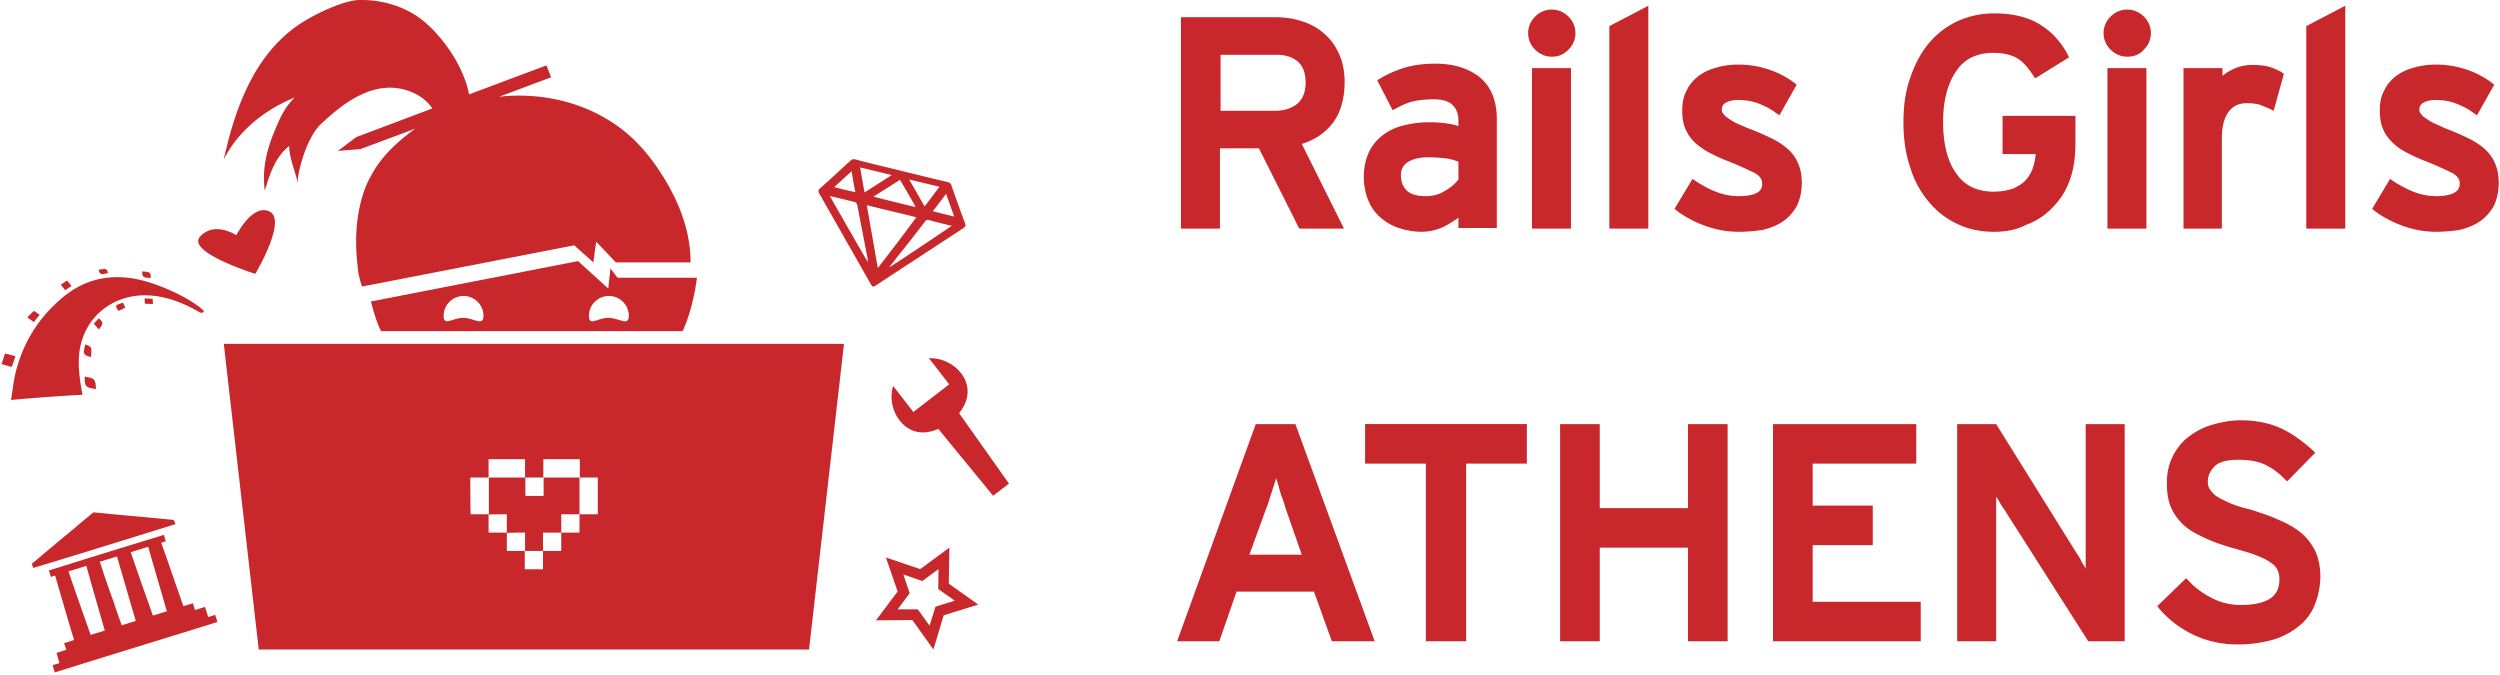 <svg width="200" height="54" xmlns="http://www.w3.org/2000/svg">
  <g fill="#C8272C" fill-rule="nonzero">
    <path d="M49.616 10.24c-2.32-1.735-5.183-2.59-8.095-2.59-.543 0-1.086.024-1.604.097l4.171-1.563-.37-.954-6.195 2.322c-.395-2.2-2.172-4.79-3.924-6.086C32.266.49 30.589 0 28.935 0h-.198c-1.16.024-3.06.929-4.047 1.49-4.072 2.274-5.8 6.746-6.787 11.268 1.086-2.151 3.06-3.886 5.676-4.962-.864.856-1.21 1.687-1.752 3.031-.519 1.32-.864 2.81-.642 4.423.42-1.417.864-2.712 1.95-3.568 0 1.027.641 2.444.666 2.958.074-1.37.889-3.813 1.876-4.718 1.382-1.295 2.961-2.566 4.837-2.859.222-.024.444-.049.667-.049 1.332 0 2.714.611 3.405 1.662l-6.095 2.298-1.457 1.1 1.802-.147 4.393-1.638a16.08 16.08 0 0 0-1.728 1.418c-.839.806-1.456 1.637-1.875 2.468 0 0-1.58 2.493-1.012 7.137.024.415.099.733.099.733.098.415.246.88.246.88l.124-.025 16.856-3.275.271.244 1.259 1.125.222-1.662 1.58 1.662h5.947l.025-.025c0-2.712-1.086-5.278-2.74-7.674-.839-1.197-1.801-2.248-2.887-3.055z"/>
    <path d="M55.754 22.22h-6.347l-.249-.321-.324-.42-.174 1.605-1.195-1.086-1.22-1.111-16.577 3.234c.199.715.473 1.728.821 2.37h24.12c.573-1.21.971-2.889 1.145-4.271zm-18.718 3.21c-.872 0-1.544.715-1.544-.174 0-.864.722-1.58 1.593-1.58.872 0 1.593.716 1.593 1.58 0 .89-.771.173-1.642.173zm11.624 0c-.871 0-1.543.715-1.543-.174 0-.864.721-1.58 1.593-1.58.871 0 1.593.716 1.593 1.58 0 .89-.772.173-1.643.173zM.881 31.997c.151-.877.227-1.776.479-2.603.63-2.212 1.838-4.084 3.651-5.592 1.713-1.434 3.651-1.896 5.867-1.483 1.763.34 4.332 1.508 5.44 2.553-.126.243-.277.146-.454.049-1.057-.608-2.19-1.07-3.424-1.24-3.224-.438-5.918 1.678-6.12 4.838-.075 1.046.101 2.043.277 3.064-1.913.097-3.802.243-5.716.413zm.076-2.651c-.1-.024-.176-.024-.227-.049a35.616 35.616 0 0 1-.604-.17c.1-.291.176-.559.277-.85.302.072.554.145.83.218-.1.316-.2.584-.276.851z"/>
    <path d="M6.774 30.125c.806.146.856.194.906.997-.83-.122-.906-.17-.906-.997zm.05-2.577c.529.219.529.219.454 1.021-.63-.17-.655-.267-.453-1.021zM2.72 25.772c-.202-.145-.353-.242-.53-.388.177-.17.328-.34.53-.51.126.072.276.194.453.315a5.24 5.24 0 0 0-.453.584zm2.14-2.99c.176-.121.328-.22.504-.34.126.146.226.267.353.438-.177.12-.328.218-.504.34a5.37 5.37 0 0 0-.353-.438zm2.644 3.113c.151-.171.277-.292.403-.439.378.39.378.39 0 .9a41.723 41.723 0 0 0-.403-.461zm2.343-1.679c.05.122.1.22.176.39-.177.096-.353.194-.53.267-.327-.413-.301-.462.354-.657zm1.535-2.504c.63.049.68.073.68.511-.58.024-.705-.073-.68-.51zm.856 2.602c-.226 0-.428 0-.654-.024 0-.146 0-.268-.026-.414.227 0 .429.025.655.025 0 .145.025.267.025.413zm-4.356-2.748c.302.025.68-.243.755.292-.276 0-.654.292-.755-.292zM4.214 53.215c.148-.049.322-.098.47-.147.074-.025.074-.05.049-.123-.074-.196-.123-.392-.173-.588 0-.05-.024-.074-.05-.123.273-.074.52-.172.792-.245-.05-.196-.124-.368-.173-.54 3.436-1.055 6.873-2.134 10.31-3.189.048.172.098.344.172.54.272-.074.52-.171.792-.245.024.049.024.098.049.147.05.196.123.368.173.564.025.074.05.098.123.074.149-.05.322-.099.47-.148.05.197.124.368.173.564-.05.025-.098.025-.148.05-4.252 1.324-8.505 2.624-12.733 3.949-.049.024-.098.024-.123.049a7.54 7.54 0 0 1-.173-.589zm9.815-11.283c-3.782 1.177-7.565 2.355-11.373 3.507-.024-.097-.074-.196-.098-.293 0-.025.024-.074.05-.099.518-.417 1.012-.858 1.532-1.275.89-.76 1.805-1.497 2.695-2.257.197-.147.37-.319.568-.466.05-.05.124-.074.173-.05.618.05 1.212.124 1.83.173l3.189.294c.396.05.816.074 1.212.123.074 0 .098.024.123.098.05.073.074.147.1.245z"/>
    <path d="M9.307 44.336c.346-.123.717-.221 1.088-.343a475.03 475.03 0 0 0 1.903 5.445c-.47.147-.914.27-1.384.417-.47-1.595-1.138-3.9-1.607-5.519zm-2.448.76c.335-.091.664-.198.99-.319.073-.024.073.025.098.074.074.196.223.613.272.81.272.81.544 1.594.84 2.403.229.69.468 1.378.717 2.06 0 .025.026.074.026.099-.445.147-.916.27-1.36.417a469.233 469.233 0 0 1-1.583-5.544zm-2.497.785c.346-.098.693-.22 1.064-.319a475.104 475.104 0 0 0 1.903 5.446c-.445.147-.89.27-1.335.416-.494-1.618-1.162-3.924-1.632-5.543zm8.48-2.624c.569 1.594 1.335 3.85 1.904 5.445-.445.147-.89.27-1.335.417l-1.607-5.544c.343-.117.689-.223 1.038-.318z"/>
    <path d="M13.114 42.79l.148.515c-3.065.957-6.13 1.89-9.197 2.846l-.148-.515c3.062-.96 6.128-1.908 9.197-2.846zM72.147 13.674c1.214.305 2.452.61 3.666.889.151.05.252.102.303.279.351 1.01.714 2.018 1.087 3.02.076.179.026.28-.126.381-2.351 1.549-4.702 3.072-7.053 4.62-.151.102-.227.077-.328-.076-1.39-2.437-2.78-4.899-4.171-7.335-.076-.153-.076-.23.05-.356.834-.737 1.643-1.498 2.452-2.234.127-.127.253-.153.43-.102 1.214.33 2.452.61 3.69.914zm1.163 3.706c-1.34-.33-2.629-.634-3.968-.964.303 1.675.581 3.325.885 5.026a215.303 215.303 0 0 0 3.083-4.062zm-6.925-1.7c1.035 1.802 2.022 3.554 3.033 5.28 0-.229-.026-.406-.076-.61-.253-1.32-.506-2.64-.758-3.934-.026-.076-.077-.203-.127-.229-.657-.178-1.34-.33-2.073-.507zm9.756 2.386a65.82 65.82 0 0 1-1.82-.457c-.151-.05-.227 0-.328.127-.683.888-1.365 1.777-2.073 2.64-.246.326-.5.648-.758.965l.025.025c1.643-1.066 3.26-2.158 4.954-3.3zm-2.881-1.498a82.514 82.514 0 0 0-1.264-2.183c-.704.454-1.412.903-2.123 1.345 1.137.305 2.224.559 3.387.838zm-4.45-3.173c.127.685.228 1.345.355 2.005.733-.482 1.44-.913 2.174-1.396-.86-.203-1.668-.406-2.528-.609zm3.919.964c.43.737.834 1.447 1.238 2.158.405-.532.784-1.04 1.188-1.574-.808-.203-1.592-.38-2.426-.584zm1.896 2.539c.581.153 1.137.28 1.718.431-.227-.608-.43-1.193-.657-1.827-.354.483-.707.939-1.061 1.396zM68.128 13.7c-.48.431-.91.837-1.39 1.269.562.147 1.126.283 1.694.406-.127-.559-.202-1.091-.304-1.676zM53.414 27.51H17.903l2.796 24.452h44.024l2.796-24.453H53.414zM37.626 38.205h1.46v-1.468h2.92v1.468h1.46v-1.468h2.92v1.468H43.49v1.468h-1.46v-1.468H39.11v2.935h-1.46c-.024-.97-.024-1.94-.024-2.935zm1.46 2.96s0-.025 0 0c.495-.025.965-.025 1.46-.025v1.468h-1.46v-1.443zm1.46 1.468c0-.025 0-.025 0 0 .494-.025.965-.025 1.46-.025v1.468h-1.46v-1.443zm7.275-1.493h-1.46v1.468h-1.46v1.468h-1.46v1.467h-1.46v-1.467h1.46v-1.468h1.46v-1.468h1.46v-2.935h1.46v2.935zM80.719 38.69l-1.27.971-4.836-5.902 1.695-1.296z"/>
    <path d="M74.315 28.653l1.619 2.092-2.865 2.216-1.62-2.091a3.1 3.1 0 0 0 .523 2.764c1.046 1.345 2.641 1.17 4.012.125 1.371-1.047 1.919-2.566.897-3.91a3.191 3.191 0 0 0-2.566-1.196zM18.905 18.819s-1.723-1.157-2.888.097c-1.165 1.254 4.408 2.99 4.408 2.99s2.533-4.244 1.165-4.967c-1.368-.724-2.686 1.88-2.686 1.88zm55.77 33.143l-1.686-2.36-2.912.025 1.733-2.312-.939-2.717 2.744.93 2.335-1.717-.048 2.884 2.359 1.67-2.768.857-.819 2.74zm-1.252-3.217l.938 1.31.482-1.525 1.54-.477-1.324-.929.024-1.597-1.299.954-1.517-.525.506 1.502-.963 1.287h1.613z"/>
    <g>
      <path d="M107.212 6.572c0 1.324-.307 2.343-.972 3.158-.613.764-1.534 1.325-2.608 1.58l3.325 6.622h-2.814l-3.222-6.419h-3.683v6.42h-2.404v-16.2h7.16c.717 0 1.382.101 1.996.305.614.204 1.176.51 1.688.866.46.407.87.917 1.125 1.528.256.56.41 1.325.41 2.14zm-2.455.05c0-.865-.256-1.477-.767-1.935-.512-.459-1.177-.662-1.995-.662h-4.757V9.22h4.757c.818 0 1.483-.204 1.995-.663.511-.407.767-1.018.767-1.935z"/>
      <path d="M107.52 18.289h-3.581l-3.223-6.42h-3.12v6.42h-3.12V1.375h7.519c.767 0 1.483.102 2.097.306.665.204 1.279.51 1.79.968.512.408.921.968 1.228 1.63.307.663.46 1.427.46 2.293 0 1.375-.358 2.547-1.023 3.362-.613.764-1.432 1.274-2.404 1.58l3.376 6.775zm-3.172-.663h2.046l-3.274-6.52.41-.102c1.022-.255 1.84-.764 2.455-1.478.562-.713.87-1.732.87-2.954 0-.764-.154-1.478-.41-2.038a4.044 4.044 0 0 0-1.023-1.376c-.46-.356-.972-.662-1.535-.815-.613-.203-1.227-.254-1.892-.254h-6.803v15.537h1.739v-6.418h4.245l3.172 6.418zm-2.353-8.049H96.93v-5.91h5.064c.92 0 1.688.256 2.25.765.563.51.87 1.274.87 2.19 0 .969-.307 1.733-.87 2.242-.613.459-1.38.713-2.25.713zm-4.4-.713h4.4c.767 0 1.33-.204 1.79-.56.41-.357.665-.917.665-1.681 0-.765-.204-1.325-.614-1.681-.46-.408-1.023-.56-1.79-.56h-4.399v4.482h-.051zm19.387 9.119V16.76a5.11 5.11 0 0 1-1.483 1.02 4.428 4.428 0 0 1-1.842.407c-.511 0-1.023-.051-1.483-.204a4.441 4.441 0 0 1-1.381-.713c-.41-.306-.716-.764-.972-1.274s-.41-1.171-.41-1.885c0-.662.103-1.273.359-1.783s.614-.917 1.023-1.222c.409-.306.972-.56 1.534-.714a7.795 7.795 0 0 1 1.944-.254c1.125 0 2.046.153 2.711.458V9.68c0-.662-.205-1.171-.614-1.528-.409-.357-.972-.51-1.688-.51-.614 0-1.227.051-1.688.204a5.235 5.235 0 0 0-1.483.56l-.92-1.833a8.843 8.843 0 0 1 1.892-.815c.665-.204 1.432-.255 2.302-.255 1.38 0 2.455.356 3.324 1.019.87.662 1.28 1.68 1.28 3.056v8.355h-2.405v.051zm0-5.196a5.24 5.24 0 0 0-1.176-.408c-.46-.102-.972-.153-1.637-.153-.767 0-1.381.153-1.842.51-.46.306-.665.764-.665 1.324 0 .612.205 1.07.563 1.478.41.356.972.56 1.79.56.665 0 1.228-.153 1.74-.51.511-.305.92-.662 1.176-1.07v-1.731h.051z"/>
      <path d="M113.657 18.543a5.725 5.725 0 0 1-1.585-.254c-.563-.153-1.023-.408-1.484-.764a3.594 3.594 0 0 1-1.074-1.376c-.256-.56-.41-1.274-.41-2.038 0-.713.154-1.375.41-1.936.256-.56.665-1.018 1.125-1.375.46-.357 1.023-.611 1.637-.764a8.318 8.318 0 0 1 2.046-.255c.921 0 1.74.102 2.353.306v-.408c0-.56-.153-.968-.46-1.273-.307-.306-.819-.459-1.484-.459-.613 0-1.176.051-1.636.153-.46.102-.921.306-1.381.56l-.307.153-1.228-2.394.256-.153a8.746 8.746 0 0 1 1.995-.866c.716-.204 1.483-.306 2.404-.306 1.432 0 2.608.357 3.53 1.07.92.764 1.38 1.885 1.38 3.362v8.712h-3.069v-.815c-.307.203-.614.407-.972.611-.665.357-1.33.51-2.046.51zm.614-8.049c-.665 0-1.279.051-1.841.204-.563.153-1.023.357-1.433.662-.409.306-.716.663-.92 1.121a3.84 3.84 0 0 0-.358 1.63c0 .663.102 1.274.358 1.732.255.459.511.866.87 1.172.357.306.767.51 1.227.662 1.074.306 2.2.255 3.12-.152a5.555 5.555 0 0 0 1.381-.968l.614-.612v1.681h1.637V9.628c0-1.273-.358-2.19-1.125-2.802-.768-.61-1.842-.917-3.12-.917-.82 0-1.586.102-2.2.255a9.624 9.624 0 0 0-1.535.611l.614 1.223c.41-.204.819-.356 1.228-.458.511-.153 1.125-.204 1.79-.204.818 0 1.483.204 1.944.611.46.408.716 1.019.716 1.783v1.427l-.512-.204c-.511-.306-1.38-.459-2.455-.459zm-.256 5.91c-.87 0-1.534-.204-1.995-.662-.46-.459-.665-1.02-.665-1.733 0-.662.256-1.222.819-1.63.511-.356 1.176-.56 2.046-.56.665 0 1.228.05 1.74.153.46.102.869.254 1.227.407l.204.102v2.089l-.05.102a4.786 4.786 0 0 1-1.28 1.171c-.665.357-1.33.56-2.046.56zm.205-3.821c-.716 0-1.228.153-1.637.408-.358.254-.511.61-.511 1.018 0 .51.153.917.46 1.223.307.306.818.459 1.534.459.614 0 1.126-.153 1.586-.459.46-.255.767-.56 1.023-.866V12.94a4.334 4.334 0 0 0-.87-.255c-.46-.051-.971-.102-1.585-.102zm11.458-9.934c0 .408-.154.764-.46 1.07a1.475 1.475 0 0 1-1.075.458 1.59 1.59 0 0 1-1.125-.458 1.463 1.463 0 0 1-.46-1.07c0-.407.153-.815.46-1.12a1.507 1.507 0 0 1 1.125-.46c.41 0 .767.154 1.074.46.307.305.46.713.46 1.12zm-2.762 15.334V5.757h2.404v12.175h-2.404v.051z"/>
      <path d="M125.678 18.289h-3.12V5.45h3.12v12.838zm-2.404-.663h1.739V6.113h-1.74v11.513zm.87-13.092c-.512 0-.973-.204-1.33-.56a1.846 1.846 0 0 1-.563-1.325c0-.51.204-.968.562-1.324a1.861 1.861 0 0 1 2.66 0c.358.356.563.815.563 1.324 0 .51-.205.968-.563 1.325-.41.407-.818.56-1.33.56zm0-3.057c-.359 0-.615.102-.87.357-.256.255-.358.51-.358.866 0 .306.102.611.358.815.46.459 1.227.459 1.688 0 .255-.255.358-.51.358-.815 0-.357-.103-.611-.358-.866-.256-.255-.512-.357-.819-.357zm4.96 16.506V2.293l2.405-1.274v16.913h-2.404v.051z"/>
      <path d="M131.867 18.289h-3.12v-16.2l3.12-1.63v17.83zm-2.455-.663h1.739V1.63l-1.74.866v15.13zm14.27-3.005c0 .662-.153 1.273-.408 1.68-.256.46-.614.816-1.023 1.122-.41.254-.921.458-1.433.611-.562.102-1.125.204-1.739.204a7.252 7.252 0 0 1-2.506-.459 9.903 9.903 0 0 1-2.2-1.12l1.075-1.834a6.625 6.625 0 0 0 1.79.917 5.748 5.748 0 0 0 1.79.305c1.484 0 2.25-.458 2.25-1.324 0-.459-.255-.815-.766-1.121-.512-.255-1.177-.611-2.098-.917a13.501 13.501 0 0 1-1.688-.764c-.46-.255-.818-.51-1.125-.815-.307-.306-.511-.612-.614-.968-.102-.357-.204-.764-.204-1.274 0-.56.102-1.019.307-1.426a2.81 2.81 0 0 1 .87-1.02c.357-.254.817-.509 1.329-.61.512-.153 1.074-.204 1.688-.204.767 0 1.535.102 2.25.356.717.255 1.33.56 1.893.968l-1.023 1.834a5.396 5.396 0 0 0-1.534-.764 5.786 5.786 0 0 0-1.637-.255c-.614 0-1.023.102-1.279.306-.256.204-.41.459-.41.815 0 .153.052.306.103.408.051.153.154.254.358.407.154.153.41.306.665.408.307.153.665.305 1.125.51.665.254 1.28.509 1.79.763.512.255.921.51 1.28.815.358.306.613.663.767 1.07.256.306.358.815.358 1.376z"/>
      <path d="M139.08 18.543c-.87 0-1.74-.152-2.61-.458a8.49 8.49 0 0 1-2.25-1.172l-.256-.204 1.432-2.394.307.204c.563.356 1.126.662 1.688.866a4.928 4.928 0 0 0 1.688.306c1.893 0 1.893-.714 1.893-1.02 0-.203-.051-.509-.563-.814a30.879 30.879 0 0 0-2.046-.917 13.501 13.501 0 0 1-1.688-.765c-.46-.254-.87-.56-1.176-.866a3.236 3.236 0 0 1-.716-1.12c-.154-.408-.205-.866-.205-1.376 0-.611.102-1.12.358-1.579.205-.459.563-.866.972-1.172.41-.305.87-.51 1.432-.662 1.228-.357 2.762-.306 4.143.153a7.331 7.331 0 0 1 1.995 1.019l.256.203-1.381 2.446-.307-.204c-.46-.357-.92-.56-1.432-.764a4.84 4.84 0 0 0-1.535-.255c-.614 0-.92.153-1.074.255a.563.563 0 0 0-.256.51c0 .101 0 .203.052.254.05.05.102.153.255.306.154.102.358.254.614.407.256.153.665.306 1.125.51.665.254 1.28.51 1.79.764.563.254 1.024.56 1.382.866.409.356.665.713.87 1.172.204.458.306.967.306 1.579 0 .713-.153 1.375-.409 1.885-.307.51-.665.917-1.125 1.222-.46.306-.972.51-1.586.663-.665.101-1.279.152-1.944.152zm-4.195-1.986a6.155 6.155 0 0 0 1.841.866 7.904 7.904 0 0 0 4.041.254 3.495 3.495 0 0 0 1.33-.56c.358-.255.665-.56.92-.968.206-.407.359-.917.359-1.528 0-.51-.102-.968-.205-1.325a2.358 2.358 0 0 0-.665-.917c-.307-.254-.716-.51-1.227-.764-.512-.255-1.074-.458-1.79-.764-.512-.204-.87-.357-1.177-.51a5.057 5.057 0 0 1-.767-.458 2.073 2.073 0 0 1-.46-.51c-.103-.152-.103-.356-.103-.56 0-.407.205-.815.512-1.07.307-.254.818-.407 1.483-.407.614 0 1.228.102 1.74.255.408.152.869.356 1.278.61l.716-1.222a7.183 7.183 0 0 0-1.535-.764c-1.227-.407-2.608-.458-3.734-.153-.46.102-.87.306-1.227.56a3.34 3.34 0 0 0-.767.918 3.326 3.326 0 0 0-.256 1.273c0 .459.051.815.153 1.172.103.306.307.611.512.866.256.255.614.51 1.023.764.46.255.972.51 1.637.713.92.357 1.636.663 2.148.968.767.408.92 1.02.92 1.427 0 .764-.46 1.68-2.608 1.68a6.377 6.377 0 0 1-1.893-.305 5.653 5.653 0 0 1-1.585-.764l-.614 1.223zM165.269 14.417c-.307.815-.717 1.528-1.28 2.089-.562.56-1.227 1.019-1.943 1.273-.767.306-1.586.459-2.506.459-1.075 0-1.995-.204-2.865-.612-.87-.407-1.585-.968-2.148-1.732-.563-.764-1.074-1.63-1.432-2.649a11.59 11.59 0 0 1-.512-3.362c0-1.223.154-2.343.512-3.362.307-1.02.767-1.936 1.38-2.65a6.326 6.326 0 0 1 2.149-1.731c.87-.408 1.79-.612 2.864-.612 1.33 0 2.456.255 3.376.764.921.51 1.637 1.274 2.2 2.242l-2.148 1.324c-.41-.662-.87-1.171-1.381-1.477-.512-.306-1.177-.458-1.995-.458-1.433 0-2.507.51-3.274 1.579-.767 1.07-1.125 2.496-1.125 4.33s.358 3.26 1.125 4.33c.767 1.07 1.841 1.58 3.274 1.58.665 0 1.227-.102 1.688-.306.46-.204.87-.459 1.125-.815.307-.357.511-.713.665-1.172.153-.458.205-.917.205-1.375v-.051h-2.66V9.679h5.166v1.885c0 1.07-.154 2.038-.46 2.853z"/>
      <path d="M159.54 18.543c-1.126 0-2.098-.203-3.018-.662-.87-.407-1.637-1.019-2.302-1.834a7.827 7.827 0 0 1-1.432-2.75c-.358-1.07-.512-2.242-.512-3.516 0-1.273.154-2.445.512-3.464.358-1.07.818-1.987 1.432-2.751a6.79 6.79 0 0 1 2.302-1.834 7.1 7.1 0 0 1 3.018-.662c1.38 0 2.557.255 3.53.815.97.56 1.738 1.375 2.3 2.394l.154.306-2.71 1.681-.205-.306c-.41-.61-.819-1.07-1.28-1.324-.46-.255-1.073-.408-1.84-.408-1.33 0-2.302.459-2.967 1.427-.716 1.019-1.074 2.394-1.074 4.126 0 1.732.358 3.159 1.074 4.127.665.967 1.688 1.426 2.966 1.426.614 0 1.126-.102 1.586-.255.41-.204.767-.407 1.023-.713a2.87 2.87 0 0 0 .563-1.019c.102-.305.153-.662.204-1.019h-2.66V9.272h5.832v2.241c0 1.07-.154 2.089-.46 2.904a5.725 5.725 0 0 1-1.382 2.19c-.562.612-1.278 1.07-2.097 1.376-.767.408-1.637.56-2.557.56zm0-16.709c-.972 0-1.893.204-2.711.56-.819.408-1.484.917-2.046 1.63a8.045 8.045 0 0 0-1.33 2.548c-.307.968-.46 2.088-.46 3.26 0 1.172.153 2.293.46 3.26a8.045 8.045 0 0 0 1.33 2.548c.562.713 1.227 1.222 2.046 1.63.818.407 1.688.56 2.71.56.87 0 1.637-.153 2.354-.407a4.497 4.497 0 0 0 1.841-1.223c.512-.56.92-1.172 1.228-1.936.307-.764.409-1.681.409-2.649v-1.528h-4.45v1.63h2.66v.357c0 .56-.052 1.07-.205 1.579-.153.458-.41.917-.716 1.273-.307.357-.767.663-1.279.866-.511.204-1.125.306-1.841.306-1.535 0-2.763-.611-3.58-1.732-.768-1.12-1.177-2.649-1.177-4.534 0-1.885.409-3.413 1.176-4.534.818-1.172 1.995-1.732 3.58-1.732.921 0 1.637.153 2.2.51.46.305.92.713 1.33 1.273l1.535-.968c-.512-.815-1.126-1.426-1.893-1.834-.87-.51-1.944-.713-3.171-.713zM171.714 2.65c0 .407-.154.763-.46 1.069a1.475 1.475 0 0 1-1.075.458c-.46 0-.818-.152-1.125-.458a1.463 1.463 0 0 1-.46-1.07c0-.407.153-.815.46-1.12a1.507 1.507 0 0 1 1.125-.46c.41 0 .767.154 1.074.46.307.356.46.713.46 1.12zm-2.763 15.333V5.757h2.404v12.175h-2.404v.051z"/>
      <path d="M171.714 18.289h-3.12V5.45h3.12v12.838zm-2.405-.663h1.74V6.113h-1.74v11.513zm.87-13.092c-.511 0-.972-.204-1.33-.56a1.846 1.846 0 0 1-.563-1.325c0-.51.205-.968.563-1.324a1.861 1.861 0 0 1 2.66 0c.358.356.563.815.563 1.324 0 .51-.205.968-.563 1.325-.358.407-.818.56-1.33.56zm0-3.057c-.358 0-.614.102-.87.357-.255.255-.358.51-.358.866 0 .306.103.611.358.815.46.459 1.228.459 1.688 0 .256-.255.358-.51.358-.815 0-.357-.102-.611-.358-.866-.255-.255-.511-.357-.818-.357zM181.688 8.304a2.266 2.266 0 0 0-.818-.306c-.256-.102-.614-.102-1.023-.102-.768 0-1.33.255-1.79.764-.41.51-.615 1.325-.615 2.344v6.979h-2.404V5.757h2.404v1.171c.256-.407.665-.713 1.177-1.019.511-.305 1.023-.407 1.637-.407.511 0 .92.05 1.227.153.307.102.614.203.87.407l-.665 2.242z"/>
      <path d="M177.8 18.289h-3.12V5.45h3.12v.611c.205-.153.41-.305.614-.407a3.601 3.601 0 0 1 1.79-.459c.512 0 .972.051 1.33.153.359.102.665.255.972.408l.205.152-.818 2.955-.41-.204-.767-.305a4.606 4.606 0 0 0-.92-.102c-.666 0-1.126.204-1.484.662-.358.459-.563 1.172-.563 2.14v7.234h.052zm-2.455-.663h1.74v-6.622c0-1.121.255-1.987.716-2.547.511-.612 1.176-.917 2.046-.917.409 0 .818.05 1.125.152.153.051.307.102.511.153l.46-1.63c-.153-.102-.357-.153-.51-.204-.308-.102-.666-.102-1.126-.102-.563 0-1.023.102-1.483.357-.46.255-.768.56-1.023.917l-.665.917V6.113h-1.74v11.513h-.05z"/>
      <g>
        <path d="M184.86 17.983V2.293l2.403-1.274v16.913h-2.404z"/>
        <path d="M187.621 18.289h-3.12v-16.2l3.12-1.63v17.83zm-2.404-.663h1.74V1.63l-1.74.866v15.13z"/>
      </g>
      <g>
        <path d="M199.437 14.62c0 .663-.153 1.274-.409 1.682-.256.458-.614.815-1.023 1.12-.41.255-.92.46-1.432.612-.563.102-1.125.204-1.74.204a7.252 7.252 0 0 1-2.506-.459 9.903 9.903 0 0 1-2.2-1.12l1.075-1.834a6.625 6.625 0 0 0 1.79.917 5.748 5.748 0 0 0 1.79.305c1.484 0 2.251-.458 2.251-1.324 0-.459-.256-.815-.767-1.121-.512-.255-1.176-.611-2.097-.917a13.501 13.501 0 0 1-1.688-.764c-.46-.255-.819-.51-1.126-.815-.306-.306-.511-.612-.613-.968-.103-.357-.205-.764-.205-1.274 0-.56.102-1.019.307-1.426a2.81 2.81 0 0 1 .87-1.02c.358-.254.818-.509 1.33-.61.511-.153 1.074-.204 1.687-.204.768 0 1.535.102 2.251.356.716.255 1.33.56 1.893.968l-1.023 1.834a5.396 5.396 0 0 0-1.535-.764 5.786 5.786 0 0 0-1.637-.255c-.614 0-1.023.102-1.278.306-.256.204-.41.459-.41.815 0 .153.051.306.103.408.05.153.153.254.358.407.204.153.409.306.665.408.307.153.665.305 1.125.51.665.254 1.279.509 1.79.763.512.255.921.51 1.279.815.358.306.614.663.767 1.07.307.306.358.815.358 1.376z"/>
        <path d="M194.885 18.543c-.87 0-1.74-.152-2.609-.458a8.49 8.49 0 0 1-2.25-1.172l-.256-.204 1.432-2.394.307.204c.563.356 1.125.662 1.688.866a4.928 4.928 0 0 0 1.688.306c1.892 0 1.892-.765 1.892-1.02 0-.203-.05-.509-.562-.814a30.879 30.879 0 0 0-2.046-.917 13.501 13.501 0 0 1-1.688-.765 4.392 4.392 0 0 1-1.177-.866 3.236 3.236 0 0 1-.716-1.12c-.153-.408-.204-.866-.204-1.376 0-.611.102-1.12.358-1.579.204-.459.562-.866.972-1.172.409-.305.87-.51 1.432-.662 1.227-.357 2.762-.306 4.143.153a7.331 7.331 0 0 1 1.995 1.019l.256.203-1.381 2.446-.307-.204c-.46-.357-.921-.56-1.433-.764a4.84 4.84 0 0 0-1.534-.255c-.614 0-.92.153-1.074.255a.563.563 0 0 0-.256.51c0 .101 0 .203.051.254.051.05.102.153.256.306.153.102.358.254.614.407.255.153.665.306 1.074.51.665.254 1.279.51 1.79.764.563.254 1.023.56 1.381.866.41.356.665.713.87 1.172.204.458.307.967.307 1.579 0 .713-.154 1.375-.41 1.885-.306.51-.664.917-1.125 1.222-.46.306-.972.51-1.586.663-.664.101-1.278.152-1.892.152zm-4.246-1.986a6.155 6.155 0 0 0 1.842.866 7.904 7.904 0 0 0 4.04.254 3.495 3.495 0 0 0 1.33-.56c.359-.255.666-.56.921-.968.205-.407.358-.917.358-1.528 0-.51-.102-.968-.204-1.325a2.358 2.358 0 0 0-.665-.917c-.307-.254-.716-.51-1.228-.764a15.657 15.657 0 0 0-1.79-.764c-.46-.204-.87-.357-1.177-.51a5.057 5.057 0 0 1-.767-.458 2.073 2.073 0 0 1-.46-.51c-.102-.152-.102-.356-.102-.56 0-.407.204-.815.511-1.07.307-.254.818-.407 1.483-.407.614 0 1.228.102 1.79.255.41.152.87.356 1.28.61l.716-1.222a7.183 7.183 0 0 0-1.535-.764c-1.228-.407-2.609-.458-3.734-.153-.46.102-.87.306-1.228.56a3.34 3.34 0 0 0-.767.918 3.326 3.326 0 0 0-.256 1.273c0 .459.052.815.154 1.172a2.3 2.3 0 0 0 .563.866c.255.255.613.51 1.023.764.46.255.971.51 1.636.713.921.357 1.637.663 2.149.968.767.408.92 1.02.92 1.427 0 .764-.46 1.68-2.608 1.68a6.377 6.377 0 0 1-1.893-.305c-.511-.153-1.074-.407-1.534-.764l-.768 1.223z"/>
      </g>
    </g>
    <g>
      <path d="M106.803 50.943l-1.432-3.973h-6.7l-1.382 3.973H94.68l6.036-16.658h2.66l6.087 16.658h-2.66zm-3.53-10.035a26.69 26.69 0 0 0-.357-1.02c-.103-.356-.256-.713-.358-1.12-.103-.357-.256-.713-.359-1.019-.102-.306-.204-.56-.204-.713-.051.153-.102.407-.205.713-.102.306-.204.662-.307 1.019-.102.357-.204.713-.358 1.12-.102.357-.255.714-.358 1.02l-1.33 3.82h5.167l-1.33-3.82z"/>
      <path d="M109.974 51.3h-3.427l-1.432-3.974h-6.19l-1.38 3.974h-3.376l6.291-17.372h3.172l6.342 17.372zm-2.915-.713h1.944L103.17 34.59h-2.148l-5.78 15.996h1.841l1.381-3.974h7.213l1.38 3.974zm-1.944-5.502h-6.138l1.483-4.28c.103-.305.205-.662.358-1.018l.665-2.089c.103-.306.154-.56.205-.713l.358-1.223.358 1.223c.051.153.102.407.205.713.102.306.204.662.358 1.019.102.357.256.713.358 1.07.153.356.256.713.358 1.019l1.432 4.279zm-5.166-.713h4.194l-1.176-3.363a22.295 22.295 0 0 1-.307-.967 7.193 7.193 0 0 1-.358-1.121l-.205-.663-.562 1.733c-.103.407-.256.713-.359 1.018l-1.227 3.363zm16.982-7.642v14.213h-2.506V36.73h-4.86v-2.445h12.225v2.445h-4.86z"/>
      <path d="M117.289 51.3h-3.223V37.087h-4.859v-3.159h12.941v3.159h-4.859V51.3zm-2.506-.713h1.79V36.374h4.86v-1.732h-11.56v1.732h4.858v14.213h.052zm20.562.356v-7.488h-7.724v7.488h-2.506V34.285h2.506v6.724h7.724v-6.724h2.507v16.658h-2.507z"/>
      <path d="M138.21 51.3h-3.172v-7.489h-7.058V51.3h-3.172V33.928h3.172v6.725h7.058v-6.725h3.172V51.3zm-2.507-.713h1.79V34.59h-1.79v6.724h-8.44v-6.724h-1.79v15.996h1.79v-7.489h8.44v7.489zM142.2 50.943V34.285h10.741v2.445h-8.286v4.076h4.808v2.445h-4.808v5.247h8.644v2.445h-11.1z"/>
      <path d="M153.657 51.3h-11.816V33.928H153.3v3.159h-8.286v3.362h4.808v3.159h-4.808v4.534h8.644V51.3zm-11.1-.713h10.435v-1.732h-8.644v-5.96h4.808v-1.733h-4.808v-4.788h8.286v-1.732h-10.076v15.945zM167.263 50.943l-6.65-10.443c-.204-.306-.408-.662-.664-1.07-.256-.407-.41-.713-.563-.968v12.481h-2.455V34.285h2.557l6.343 10.189c.103.152.256.356.358.61.154.205.256.46.41.663.102.255.255.459.358.611.102.204.204.357.255.459V34.234h2.456v16.71h-2.405z"/>
      <path d="M169.974 51.3h-2.915l-6.752-10.596c-.205-.255-.358-.612-.614-.968V51.3h-3.12V33.928h3.12l6.445 10.342c.102.153.256.356.358.611.102.204.256.408.358.611V33.928h3.12V51.3zm-2.557-.713h1.841V34.59h-1.739v13.5l-.92-1.58c-.103-.203-.256-.407-.359-.662a4.648 4.648 0 0 0-.409-.662c-.153-.204-.256-.408-.358-.612l-6.24-9.984h-1.995v15.996h1.739V37.138l.665 1.12c.102.204.307.56.563.968.255.408.46.765.665 1.07l6.547 10.29z"/>
      <g>
        <path d="M185.217 46.155c0 .764-.102 1.426-.358 2.037-.255.612-.613 1.172-1.125 1.58a4.419 4.419 0 0 1-1.944 1.019c-.767.254-1.688.356-2.762.356a8.173 8.173 0 0 1-3.376-.713 7.121 7.121 0 0 1-2.609-1.987l1.79-1.732c.563.611 1.228 1.07 1.996 1.427.767.356 1.534.56 2.353.56 2.301 0 3.478-.815 3.478-2.445 0-.306-.051-.612-.205-.866a2.178 2.178 0 0 0-.665-.714c-.307-.203-.716-.407-1.176-.611-.46-.204-1.074-.408-1.79-.611-.87-.255-1.688-.51-2.302-.764a6.231 6.231 0 0 1-1.637-.917c-.41-.357-.767-.765-.972-1.274-.205-.51-.307-1.12-.307-1.885 0-.713.154-1.375.41-1.936.306-.56.664-1.07 1.176-1.477a5.163 5.163 0 0 1 1.739-.917 7.298 7.298 0 0 1 2.148-.306c1.126 0 2.149.204 3.018.612.87.407 1.688.967 2.455 1.68l-1.79 1.784c-.511-.56-1.074-.917-1.739-1.223-.614-.255-1.33-.407-2.2-.407-.971 0-1.687.203-2.148.61-.46.408-.665.918-.665 1.478 0 .306.051.56.154.764.102.255.307.459.562.663.256.203.665.407 1.126.56.46.204 1.074.408 1.79.611.818.255 1.586.51 2.25.764a6.657 6.657 0 0 1 1.689.968c.46.357.818.815 1.074 1.376.409.56.562 1.172.562 1.936z"/>
        <path d="M179.028 51.555c-1.279 0-2.455-.255-3.53-.764a8.254 8.254 0 0 1-2.71-2.038l-.205-.255 2.302-2.241.256.254c.511.56 1.176 1.02 1.892 1.376.716.356 1.484.51 2.2.51 2.813 0 3.12-1.172 3.12-2.09 0-.254-.051-.509-.154-.713a1.322 1.322 0 0 0-.511-.56c-.256-.204-.665-.408-1.074-.56-.46-.204-1.023-.357-1.74-.56-.92-.256-1.687-.51-2.352-.816-.665-.306-1.279-.611-1.74-1.019a4.21 4.21 0 0 1-1.074-1.426c-.255-.56-.358-1.223-.358-2.038 0-.764.154-1.477.46-2.089.308-.61.717-1.171 1.28-1.579a5.532 5.532 0 0 1 1.892-.968c.716-.204 1.483-.356 2.25-.356 1.177 0 2.251.203 3.172.611.92.408 1.74 1.019 2.558 1.732l.255.255-2.25 2.292-.256-.255c-.512-.509-1.023-.866-1.586-1.12-.562-.255-1.278-.357-2.046-.357-.87 0-1.534.153-1.892.51-.358.356-.563.764-.563 1.222 0 .255.051.459.153.612.103.152.256.356.46.509.257.204.615.357 1.024.56.46.204 1.074.408 1.739.56.818.255 1.586.51 2.25.816.717.305 1.28.611 1.79 1.019.512.407.87.917 1.177 1.477.256.56.41 1.274.41 2.038 0 .764-.154 1.528-.41 2.19a4.15 4.15 0 0 1-1.227 1.732 6.062 6.062 0 0 1-2.046 1.121 10.33 10.33 0 0 1-2.916.408zm-5.473-3.057a7.29 7.29 0 0 0 2.25 1.63 7.47 7.47 0 0 0 3.223.714c1.023 0 1.944-.102 2.66-.357.716-.255 1.33-.56 1.79-.968.46-.408.819-.917 1.023-1.477.205-.56.358-1.223.358-1.936 0-.713-.102-1.274-.358-1.732-.204-.459-.562-.866-.972-1.223-.409-.357-.971-.662-1.585-.917a35.817 35.817 0 0 0-2.2-.764 19.368 19.368 0 0 1-1.841-.611c-.512-.204-.92-.408-1.177-.612-.307-.254-.562-.51-.665-.764-.153-.255-.204-.611-.204-.917 0-.662.256-1.222.767-1.732.512-.458 1.33-.713 2.404-.713.87 0 1.637.153 2.302.407.563.255 1.074.56 1.586 1.02l1.278-1.274c-.665-.56-1.33-1.02-2.097-1.376-.818-.356-1.79-.56-2.915-.56-.717 0-1.433.102-2.046.306a5.561 5.561 0 0 0-1.637.866c-.46.356-.819.815-1.074 1.324-.256.51-.41 1.12-.41 1.783 0 .713.103 1.274.307 1.732.205.459.46.866.87 1.172.409.356.92.611 1.534.866s1.381.51 2.302.764c.716.204 1.33.408 1.79.611.512.204.921.408 1.228.663.358.254.614.51.767.815.154.305.205.662.205 1.019 0 1.273-.665 2.801-3.836 2.801-.87 0-1.688-.203-2.507-.56-.716-.306-1.33-.764-1.841-1.273l-1.279 1.273z"/>
      </g>
    </g>
  </g>
</svg>
